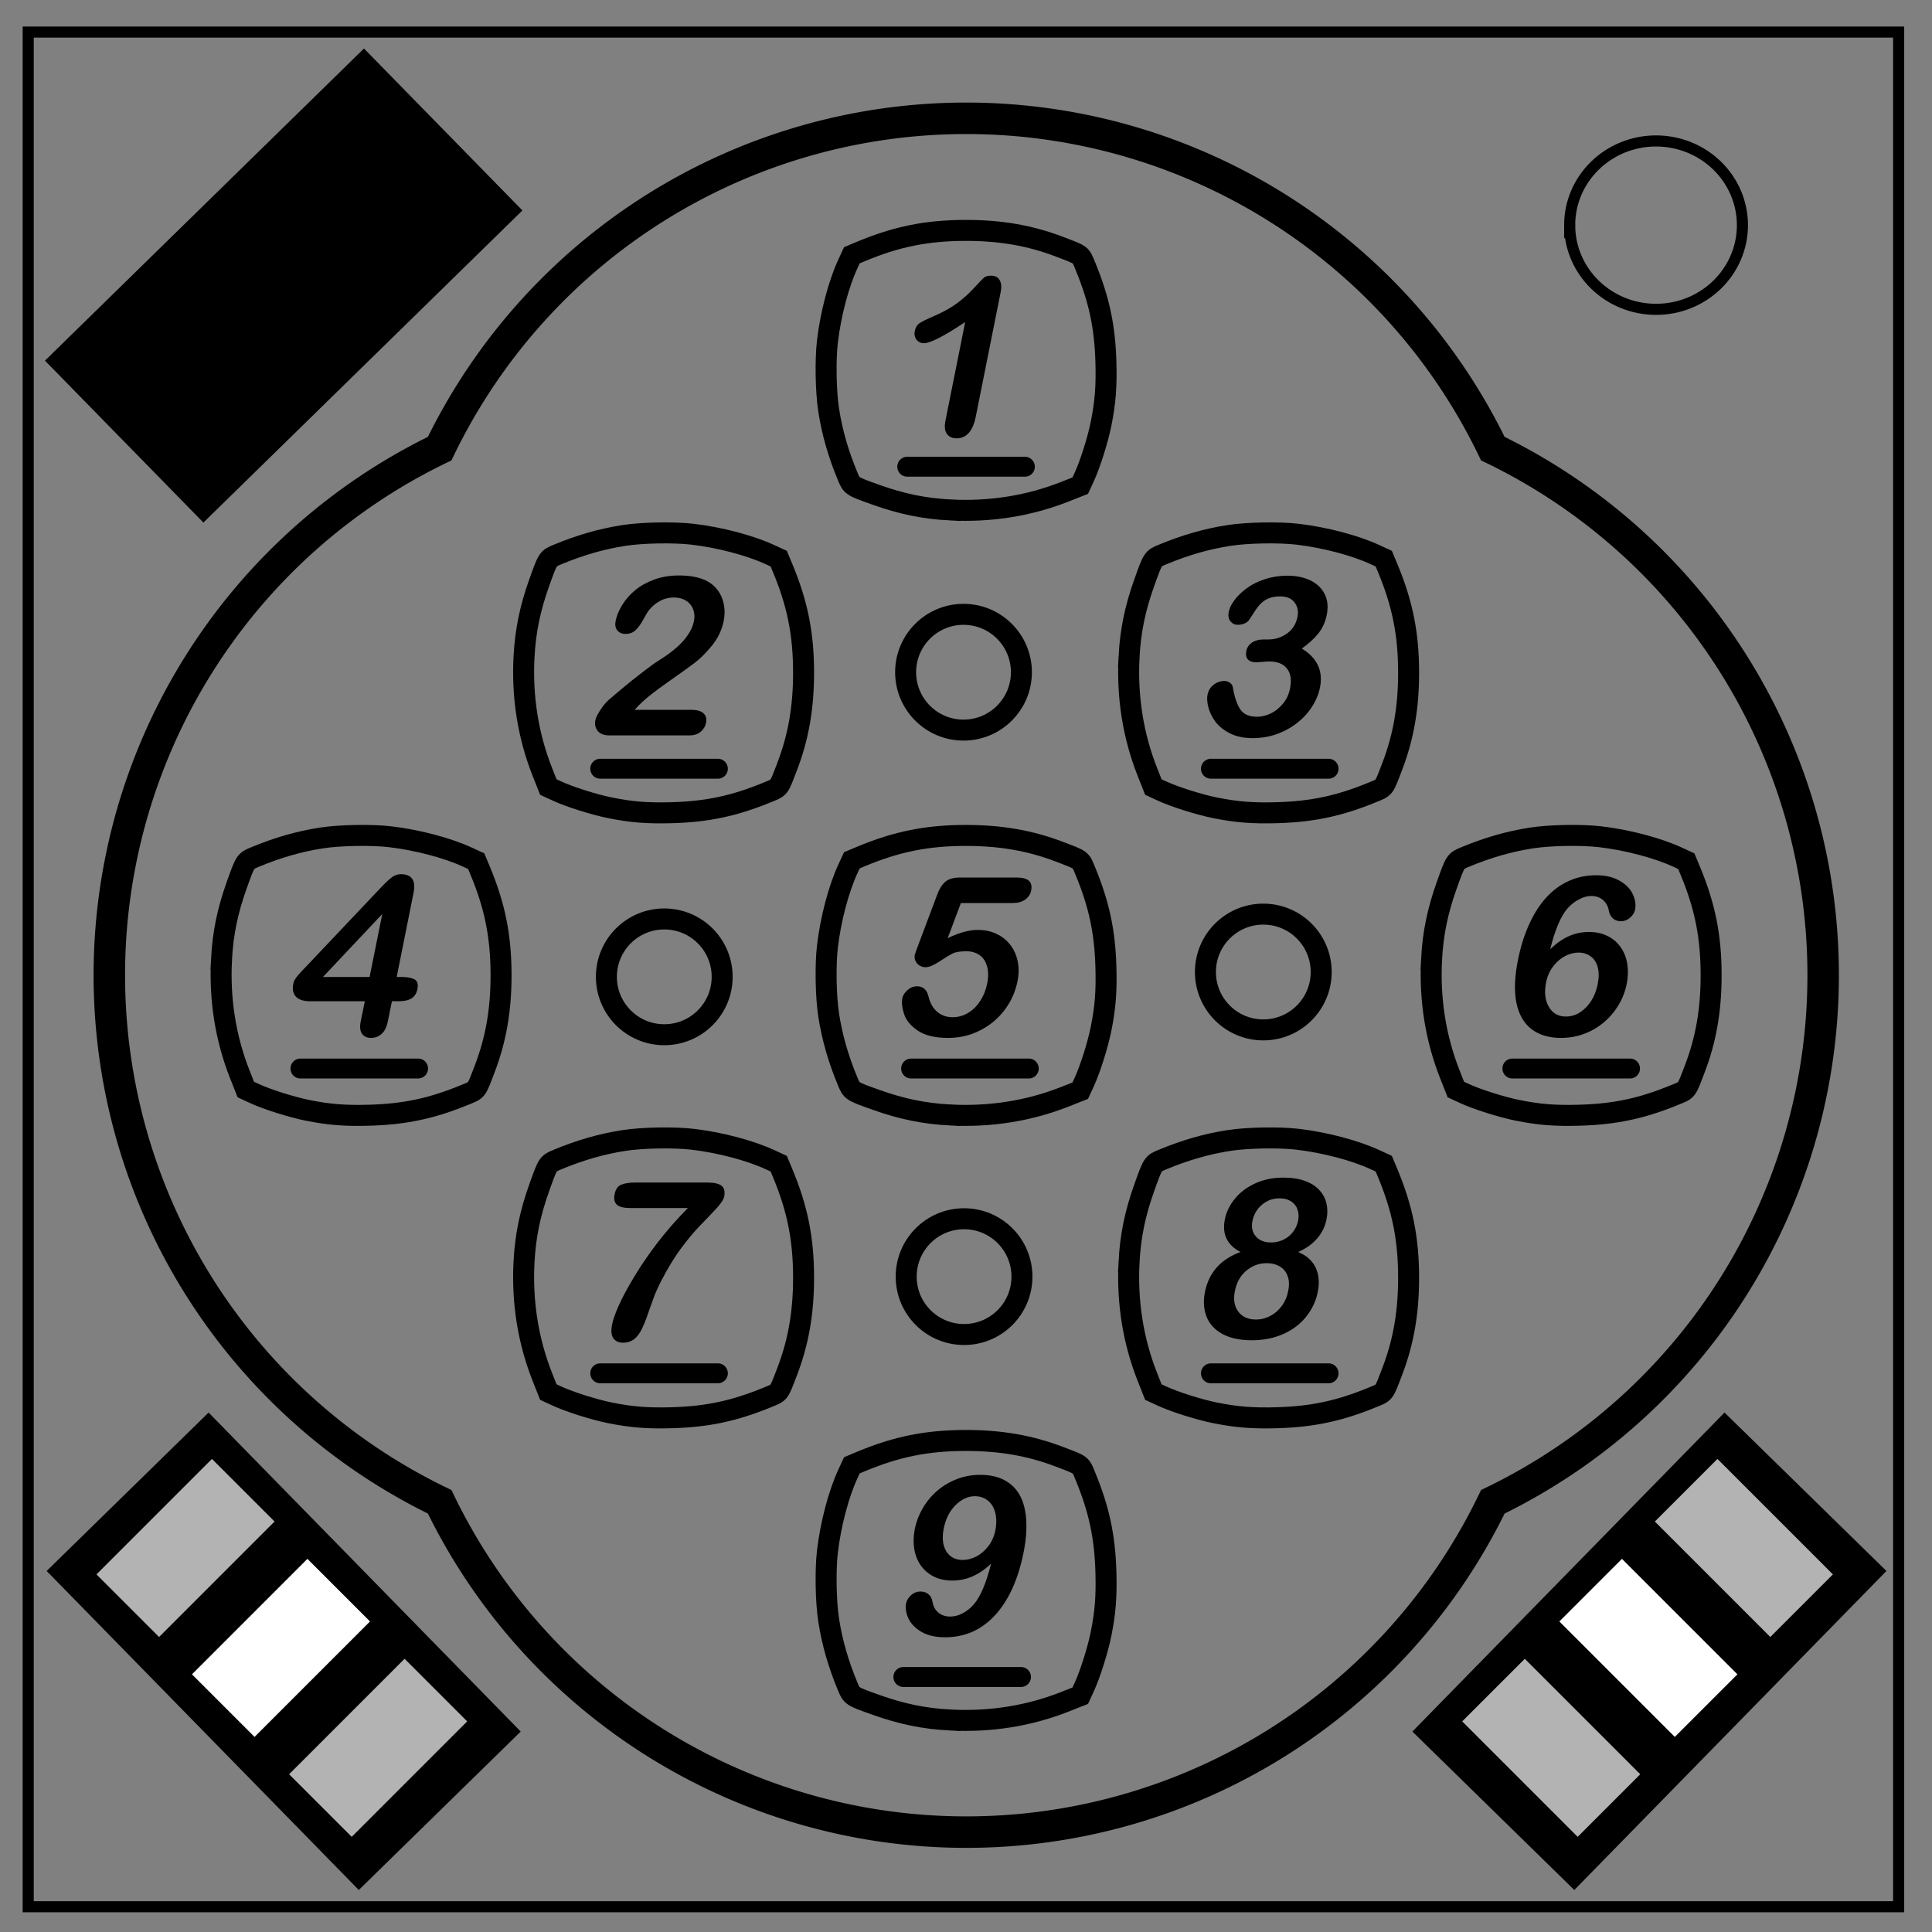 <svg xmlns="http://www.w3.org/2000/svg" viewBox="0 0 348 348" fill="none" version="1.1" id="svg849"><rect x="0" y="0" width="348" height="348" fill="#808080" stroke="none"/><style id="style835"/><path d="M5.079 5.776h336.913v337.67H5.08z" stroke-width="2" stroke="#000" id="path845"/><path d="M282.734 40.554c0-8.376 6.966-15.165 15.56-15.165 4.126 0 8.084 1.597 11.001 4.441 2.918 2.844 4.558 6.702 4.558 10.724 0 8.376-6.966 15.165-15.56 15.165-8.593 0-15.559-6.79-15.559-15.165z" stroke-width="2" stroke="#000" id="path847"/><path id="path840" d="M174.045 21.309a105.351 105.351 0 00-94.85 59.5 105.351 105.351 0 00-59.502 94.851 105.351 105.351 0 0059.502 94.85 105.351 105.351 0 0094.85 59.5 105.351 105.351 0 0094.85-59.5 105.351 105.351 0 0059.501-94.85 105.351 105.351 0 00-59.501-94.851 105.351 105.351 0 00-94.85-59.5z" fill="none" stroke="#000" stroke-width="5.669" stroke-miterlimit="4" stroke-dasharray="none"/><path d="M171.121 200.836c-4.656-.248-8.698-1.077-13.348-2.737-4.384-1.564-4.348-1.541-5.08-3.301-1.703-4.09-2.812-7.958-3.432-11.97-.512-3.31-.613-8.985-.221-12.341.572-4.897 2.01-10.353 3.688-13.983l.714-1.545 1.625-.68c6.46-2.7 11.939-3.798 18.94-3.797 6.275.001 11.581.929 16.843 2.944 4.078 1.562 3.755 1.317 4.668 3.532 2.46 5.97 3.5 10.838 3.683 17.234.125 4.415-.101 7.282-.882 11.167-.58 2.877-1.969 7.264-3.026 9.552l-.715 1.547-2.749 1.087c-6.478 2.56-13.493 3.675-20.708 3.29z" id="path858" fill="none" stroke="#000" stroke-width="3.78" stroke-miterlimit="4" stroke-dasharray="none"/><path d="M171.121 91.855c-4.656-.248-8.698-1.077-13.348-2.737-4.384-1.564-4.348-1.541-5.08-3.301-1.703-4.09-2.812-7.958-3.432-11.97-.512-3.31-.613-8.985-.221-12.341.572-4.897 2.01-10.353 3.688-13.983l.714-1.545 1.625-.68c6.46-2.7 11.939-3.798 18.94-3.797 6.275.001 11.581.929 16.843 2.944 4.078 1.562 3.755 1.317 4.668 3.532 2.46 5.97 3.5 10.838 3.683 17.234.125 4.415-.101 7.282-.882 11.167-.58 2.877-1.969 7.264-3.026 9.552l-.715 1.547-2.749 1.087c-6.478 2.56-13.493 3.675-20.708 3.29z" id="path865" fill="none" stroke="#000" stroke-width="3.78" stroke-miterlimit="4" stroke-dasharray="none"/><path d="M171.121 309.817c-4.656-.248-8.698-1.077-13.348-2.737-4.384-1.564-4.348-1.541-5.08-3.301-1.703-4.09-2.812-7.958-3.432-11.97-.512-3.31-.613-8.984-.221-12.341.572-4.897 2.01-10.353 3.688-13.983l.714-1.545 1.625-.68c6.46-2.7 11.939-3.798 18.94-3.797 6.275.001 11.581.929 16.843 2.944 4.078 1.562 3.755 1.317 4.668 3.532 2.46 5.97 3.5 10.838 3.683 17.234.125 4.415-.101 7.282-.882 11.167-.58 2.877-1.969 7.264-3.026 9.552l-.715 1.547-2.749 1.087c-6.478 2.56-13.493 3.675-20.708 3.29z" id="path867" fill="none" stroke="#000" stroke-width="3.78" stroke-miterlimit="4" stroke-dasharray="none"/><path d="M257.86 172.797c.249-4.655 1.077-8.697 2.737-13.348 1.565-4.383 1.542-4.348 3.302-5.08 4.09-1.703 7.958-2.812 11.97-3.432 3.309-.511 8.984-.613 12.341-.22 4.897.571 10.353 2.01 13.983 3.687l1.545.714.68 1.625c2.7 6.46 3.798 11.939 3.796 18.94 0 6.276-.928 11.582-2.943 16.843-1.562 4.079-1.318 3.755-3.533 4.668-5.97 2.46-10.838 3.501-17.233 3.683-4.415.126-7.282-.1-11.167-.882-2.877-.579-7.264-1.968-9.552-3.025l-1.548-.715-1.086-2.75c-2.56-6.478-3.675-13.493-3.291-20.708z" id="path873" fill="none" stroke="#000" stroke-width="3.78" stroke-miterlimit="4" stroke-dasharray="none"/><path d="M39.899 172.797c.248-4.655 1.076-8.697 2.736-13.348 1.565-4.383 1.542-4.348 3.302-5.08 4.09-1.703 7.958-2.812 11.97-3.432 3.309-.511 8.984-.613 12.341-.22 4.897.571 10.353 2.01 13.983 3.687l1.545.714.68 1.625c2.7 6.46 3.798 11.939 3.796 18.94 0 6.276-.928 11.582-2.943 16.843-1.562 4.079-1.318 3.755-3.533 4.668-5.97 2.46-10.838 3.501-17.233 3.683-4.415.126-7.282-.1-11.167-.882-2.877-.579-7.264-1.968-9.552-3.025l-1.548-.715-1.086-2.75c-2.56-6.478-3.675-13.493-3.291-20.708z" id="path875" fill="none" stroke="#000" stroke-width="3.78" stroke-miterlimit="4" stroke-dasharray="none"/><path d="M94.39 118.307c.247-4.656 1.076-8.698 2.736-13.348 1.565-4.384 1.542-4.348 3.302-5.08 4.09-1.703 7.957-2.812 11.97-3.432 3.308-.512 8.984-.613 12.34-.221 4.897.572 10.353 2.01 13.983 3.688l1.546.714.679 1.625c2.7 6.46 3.798 11.939 3.797 18.94 0 6.275-.929 11.581-2.944 16.842-1.562 4.08-1.317 3.756-3.532 4.669-5.97 2.46-10.838 3.5-17.234 3.683-4.415.125-7.282-.101-11.166-.883-2.878-.578-7.265-1.968-9.553-3.025l-1.547-.715-1.087-2.749c-2.56-6.478-3.675-13.493-3.29-20.708z" id="path891" fill="none" stroke="#000" stroke-width="3.78" stroke-miterlimit="4" stroke-dasharray="none"/><path d="M203.37 118.307c.248-4.656 1.077-8.698 2.737-13.348 1.565-4.384 1.542-4.348 3.302-5.08 4.09-1.703 7.957-2.812 11.97-3.432 3.308-.512 8.984-.613 12.34-.221 4.897.572 10.354 2.01 13.983 3.688l1.546.714.679 1.625c2.7 6.46 3.798 11.939 3.797 18.94 0 6.275-.929 11.581-2.944 16.842-1.562 4.08-1.317 3.756-3.532 4.669-5.97 2.46-10.838 3.5-17.234 3.683-4.415.125-7.282-.101-11.166-.883-2.878-.578-7.265-1.968-9.553-3.025l-1.547-.715-1.087-2.749c-2.56-6.478-3.675-13.493-3.29-20.708z" id="path893" fill="none" stroke="#000" stroke-width="3.78" stroke-miterlimit="4" stroke-dasharray="none"/><path d="M94.39 227.288c.247-4.656 1.076-8.698 2.736-13.348 1.565-4.384 1.542-4.348 3.302-5.08 4.09-1.703 7.957-2.812 11.97-3.432 3.308-.512 8.984-.613 12.34-.221 4.897.572 10.353 2.01 13.983 3.688l1.546.714.679 1.625c2.7 6.46 3.798 11.939 3.797 18.94 0 6.275-.929 11.581-2.944 16.842-1.562 4.08-1.317 3.756-3.532 4.669-5.97 2.46-10.838 3.5-17.234 3.683-4.415.125-7.282-.101-11.166-.883-2.878-.578-7.265-1.968-9.553-3.025l-1.547-.715-1.087-2.749c-2.56-6.478-3.675-13.493-3.29-20.708z" id="path895" fill="none" stroke="#000" stroke-width="3.78" stroke-miterlimit="4" stroke-dasharray="none"/><path d="M203.37 227.288c.248-4.656 1.077-8.698 2.737-13.348 1.565-4.384 1.542-4.348 3.302-5.08 4.09-1.703 7.957-2.812 11.97-3.432 3.308-.512 8.984-.613 12.34-.221 4.897.572 10.354 2.01 13.983 3.688l1.546.714.679 1.625c2.7 6.46 3.798 11.939 3.797 18.94 0 6.275-.929 11.581-2.944 16.842-1.562 4.08-1.317 3.756-3.532 4.669-5.97 2.46-10.838 3.5-17.234 3.683-4.415.125-7.282-.101-11.166-.883-2.878-.578-7.265-1.968-9.553-3.025l-1.547-.715-1.087-2.749c-2.56-6.478-3.675-13.493-3.29-20.708z" id="path897" fill="none" stroke="#000" stroke-width="3.78" stroke-miterlimit="4" stroke-dasharray="none"/><g aria-label="1" id="text901" style="line-height:1.25;-inkscape-font-specification:'Lucida Console'" font-size="40" font-family="Lucida Console"><path d="M174.79 72.989v-2.89h7.714V47.617l-7.715 1.738v-2.383l11.563-3.613v26.738h7.715v2.89z" id="path909"/></g><g aria-label="1" id="text857" style="line-height:1.25;-inkscape-font-specification:'Arial Rounded MT Bold, '" font-style="normal" font-variant="normal" font-weight="400" font-stretch="normal" font-size="40" font-family="Arial Rounded MT Bold" fill="#000"><path d="M170.296 75.789l3.554-17.774q-5.722 3.809-7.44 3.809-.821 0-1.329-.645-.488-.664-.313-1.523.196-.996.899-1.465.723-.469 2.46-1.211 2.579-1.113 4.24-2.344 1.679-1.23 3.066-2.754 1.406-1.523 1.796-1.875.41-.351 1.329-.351 1.035 0 1.503.8.47.801.176 2.208l-4.472 22.363q-.782 3.926-3.457 3.926-1.192 0-1.758-.801-.567-.8-.254-2.363z" id="path912" font-style="italic"/></g><g aria-label="2" id="text861" style="line-height:1.25;-inkscape-font-specification:'Arial Rounded MT Bold, '" font-style="normal" font-variant="normal" font-weight="400" font-stretch="normal" font-size="40" font-family="Arial Rounded MT Bold" fill="#000"><path d="M114.323 127.855h10.195q1.524 0 2.188.625.684.625.469 1.7-.176.956-.957 1.62-.762.664-2.051.664h-14.375q-1.465 0-2.129-.8-.645-.82-.43-1.914.137-.704.899-1.856.761-1.172 1.523-1.836 3.125-2.695 5.606-4.61 2.48-1.933 3.496-2.538 1.816-1.133 3.105-2.266 1.309-1.152 2.09-2.344.8-1.21 1.035-2.363.254-1.25-.156-2.226-.39-.997-1.309-1.543-.918-.547-2.129-.547-2.558 0-4.472 2.246-.254.293-.977 1.601-.703 1.309-1.426 2.012-.722.703-1.835.703-.977 0-1.504-.644-.508-.645-.274-1.758.274-1.348 1.172-2.813.898-1.465 2.324-2.656 1.446-1.191 3.438-1.914 1.992-.742 4.472-.742 2.989 0 4.903.937 1.25.625 2.07 1.72.82 1.093 1.094 2.538.293 1.426-.02 2.969-.468 2.422-2.07 4.414-1.602 1.973-3.086 3.105-1.465 1.114-4.883 3.516t-4.785 3.73q-.566.528-1.21 1.27z" id="path915" font-style="italic"/></g><g aria-label="3" id="text865" style="line-height:1.25;-inkscape-font-specification:'Arial Rounded MT Bold, '" font-style="normal" font-variant="normal" font-weight="400" font-stretch="normal" font-size="40" font-family="Arial Rounded MT Bold" fill="#000"><path d="M228.494 115.18q1.797 0 3.3-1.055 1.524-1.055 1.915-3.028.293-1.504-.528-2.578-.82-1.094-2.578-1.094-1.191 0-2.03.332-.821.332-1.388.88-.566.546-1.132 1.406-.567.859-1.055 1.62-.274.41-.84.645-.547.235-1.21.235-.782 0-1.31-.625-.527-.645-.312-1.7.195-1.015 1.035-2.129.84-1.132 2.227-2.148 1.386-1.016 3.261-1.621 1.895-.625 4.063-.625 1.894 0 3.34.527 1.465.508 2.422 1.485.957.976 1.289 2.265.332 1.29.02 2.774-.391 1.953-1.524 3.359-1.114 1.387-2.969 2.715 1.367.82 2.188 1.875.84 1.055 1.113 2.344.273 1.27-.02 2.754-.351 1.777-1.406 3.437-1.035 1.66-2.695 2.969-1.64 1.289-3.692 2.031-2.05.723-4.355.723-2.344 0-4.043-.84-1.68-.84-2.637-2.09-.937-1.27-1.289-2.617-.332-1.348-.156-2.227.215-1.133 1.074-1.816.879-.703 1.973-.703.547 0 .996.332.449.312.508.761.468 2.715 1.367 4.043.898 1.309 3.008 1.309 1.21 0 2.46-.586 1.25-.605 2.208-1.777.976-1.172 1.27-2.715.468-2.285-.528-3.574-.996-1.309-3.223-1.309-.39 0-1.23.078-.82.078-1.055.078-1.074 0-1.563-.527-.468-.547-.273-1.504.176-.937.996-1.504.82-.586 2.207-.586z" id="path918" font-style="italic"/></g><g aria-label="4" id="text869" style="line-height:1.25;-inkscape-font-specification:'Arial Rounded MT Bold, '" font-style="normal" font-variant="normal" font-weight="400" font-stretch="normal" font-size="40" font-family="Arial Rounded MT Bold" fill="#000"><path d="M64.972 183.984l.742-3.633h-9.805q-1.855 0-2.617-.84t-.469-2.285q.059-.371.274-.742.214-.39.566-.8.371-.43.742-.821.371-.39.918-.957l13.106-13.848q1.289-1.367 2.07-1.972.781-.625 1.7-.625 2.968 0 2.284 3.398l-3.027 15.117h.84q1.504 0 2.324.41.84.41.566 1.797-.234 1.133-1.074 1.66-.84.508-2.324.508h-1.191l-.743 3.633q-.293 1.504-1.113 2.246-.8.723-1.914.723-1.094 0-1.621-.742-.527-.762-.234-2.227zm-6.797-8.008h8.398l2.285-11.348z" id="path921" font-style="italic"/></g><g aria-label="5" id="text873" style="line-height:1.25;-inkscape-font-specification:'Arial Rounded MT Bold, '" font-style="normal" font-variant="normal" font-weight="400" font-stretch="normal" font-size="40" font-family="Arial Rounded MT Bold" fill="#000"><path d="M182.36 162.656h-9.277l-2.382 6.328q3.066-1.484 5.41-1.484 1.875 0 3.36.703 1.503.703 2.48 1.953.976 1.23 1.347 2.93.371 1.699-.02 3.652-.566 2.832-2.304 5.156t-4.414 3.692q-2.656 1.367-5.781 1.367-3.496 0-5.43-1.29-1.914-1.288-2.48-2.949-.567-1.68-.332-2.93.156-.761.918-1.445.78-.683 1.738-.683 1.64 0 2.07 1.894.43 1.739 1.563 2.715 1.132.957 2.773.957 1.504 0 2.793-.781 1.29-.781 2.168-2.148.898-1.368 1.25-3.106.371-1.875-.039-3.203-.39-1.328-1.367-1.973-.977-.664-2.344-.664-1.68 0-2.5.41-.8.41-2.363 1.446-1.563 1.015-2.442 1.015-.957 0-1.562-.683-.586-.703-.41-1.582.02-.098.468-1.328l3.516-9.356q.606-1.68 1.504-2.441.898-.762 2.578-.762h10.313q3.046 0 2.578 2.324-.196 1.016-1.075 1.64-.859.626-2.304.626z" id="path924" font-style="italic"/></g><g aria-label="6" id="text877" style="line-height:1.25;-inkscape-font-specification:'Arial Rounded MT Bold, '" font-style="normal" font-variant="normal" font-weight="400" font-stretch="normal" font-size="40" font-family="Arial Rounded MT Bold" fill="#000"><path d="M279.231 170.976q1.64-1.582 3.34-2.344 1.719-.761 3.652-.761 1.856 0 3.282.703 1.445.683 2.363 1.972.937 1.27 1.23 3.008.293 1.739-.078 3.633-.547 2.754-2.265 5-1.7 2.246-4.22 3.516-2.5 1.25-5.35 1.25-3.282 0-5.352-1.602-2.051-1.601-2.696-4.726-.625-3.145.274-7.676.742-3.692 2.09-6.602 1.347-2.91 3.144-4.824 1.817-1.914 4.043-2.89 2.227-.977 4.824-.977 2.5 0 4.2.976 1.718.977 2.382 2.422.684 1.446.43 2.774-.156.8-.898 1.465-.742.644-1.68.644-.82 0-1.426-.508-.586-.527-.742-1.445-.215-1.172-1.055-1.875-.82-.723-2.109-.723-1.035 0-2.187.606-1.133.586-2.051 1.601-1.836 2.07-3.145 7.383zm2.832 12.129q1.973 0 3.574-1.602 1.622-1.62 2.149-4.238.351-1.777 0-3.047-.332-1.289-1.27-1.953-.918-.683-2.187-.683-1.211 0-2.442.644-1.23.645-2.148 1.875-.918 1.211-1.25 2.852-.527 2.636.488 4.394 1.016 1.758 3.086 1.758z" id="path927" font-style="italic"/></g><g aria-label="7" id="text881" style="line-height:1.25;-inkscape-font-specification:'Arial Rounded MT Bold, '" font-style="normal" font-variant="normal" font-weight="400" font-stretch="normal" font-size="40" font-family="Arial Rounded MT Bold" fill="#000"><path d="M114.374 213.005h13.008q1.875 0 2.597.586.723.586.47 1.934-.177.82-1.427 2.167-1.25 1.348-2.851 2.989-1.582 1.62-3.399 4.043-1.816 2.422-3.632 5.918-.782 1.543-1.192 2.558-.39 1.016-.957 2.637-.547 1.621-.898 2.48-.801 1.993-1.72 2.774-.898.762-2.148.762-1.19 0-1.757-.82-.547-.84-.215-2.462.234-1.25 1.191-3.398.957-2.148 2.754-5.137 1.797-3.008 4.2-6.152 2.421-3.164 5.507-6.29h-10.449q-1.64 0-2.324-.585-.684-.606-.43-1.875.254-1.348 1.191-1.738.938-.391 2.48-.391z" id="path930" font-style="italic"/></g><g aria-label="8" id="text885" style="line-height:1.25;-inkscape-font-specification:'Arial Rounded MT Bold, '" font-style="normal" font-variant="normal" font-weight="400" font-stretch="normal" font-size="40" font-family="Arial Rounded MT Bold" fill="#000"><path d="M220.633 219.597q.39-1.953 1.796-3.671 1.407-1.739 3.672-2.774 2.266-1.035 5.02-1.035 2.324 0 3.965.605 1.64.606 2.597 1.68.957 1.055 1.25 2.402.313 1.329 0 2.833-.37 1.914-1.66 3.417-1.289 1.504-3.437 2.461 1.543.645 2.422 1.7.878 1.035 1.152 2.422.293 1.367-.04 3.046-.487 2.461-2.089 4.473-1.582 1.992-4.121 3.125-2.54 1.133-5.664 1.133-3.242 0-5.313-1.133-2.07-1.133-2.851-3.105-.782-1.993-.293-4.454 1.054-5.253 6.406-7.207-3.633-1.875-2.812-5.918zm11.406 12.93q.312-1.523-.098-2.656-.39-1.133-1.406-1.738-.996-.606-2.402-.606-1.993 0-3.614 1.328-1.62 1.328-2.09 3.711-.312 1.524.098 2.696.41 1.152 1.367 1.796.977.625 2.324.625 1.368 0 2.579-.644 1.23-.645 2.09-1.817.859-1.171 1.152-2.695zm-1.543-16.68q-1.836 0-3.184 1.153-1.347 1.133-1.719 2.93-.332 1.66.606 2.773.937 1.094 2.754 1.094.918 0 1.719-.293.82-.293 1.445-.801.644-.527 1.074-1.23.45-.723.625-1.583.235-1.152-.117-2.07-.332-.918-1.172-1.445-.82-.528-2.031-.528z" id="path933" font-style="italic"/></g><g aria-label="9" id="text889" style="line-height:1.25;-inkscape-font-specification:'Arial Rounded MT Bold, '" font-style="normal" font-variant="normal" font-weight="400" font-stretch="normal" font-size="40" font-family="Arial Rounded MT Bold" fill="#000"><path d="M178.527 281.632q-1.582 1.524-3.34 2.305-1.738.762-3.672.762-1.836 0-3.28-.703-1.446-.723-2.364-1.993-.899-1.289-1.192-2.988-.273-1.719.098-3.594.41-2.011 1.465-3.808 1.074-1.817 2.637-3.145 1.582-1.328 3.535-2.07 1.953-.742 4.14-.742 2.52 0 4.297.918 1.797.918 2.793 2.676.996 1.738 1.192 4.394.195 2.656-.469 6.016-.762 3.75-2.09 6.62-1.328 2.852-3.183 4.806-1.836 1.933-4.063 2.89-2.227.938-4.805.938-2.539 0-4.218-.957-1.68-.977-2.364-2.403-.683-1.445-.43-2.773.176-.82.9-1.465.741-.645 1.679-.645.86 0 1.445.489.586.468.742 1.426.196 1.171 1.055 1.894.86.703 2.11.703 1.113 0 2.206-.566 1.114-.567 2.032-1.602 1.816-2.09 3.144-7.383zm.762-5.976q.254-1.328.117-2.442-.137-1.132-.625-1.953-.488-.82-1.309-1.289-.8-.469-1.875-.469-1.855 0-3.476 1.602-1.602 1.582-2.13 4.2-.507 2.597.47 4.14.976 1.543 2.949 1.543 1.21 0 2.441-.625 1.23-.645 2.168-1.856.938-1.21 1.27-2.851z" id="path936" font-style="italic"/></g><path id="rect891" d="M163.421 83.265h21.185a.8.8 0 01.803.802.8.8 0 01-.803.803h-21.185a.8.8 0 01-.802-.803.8.8 0 01.802-.802z" fill="#000" stroke="#000" stroke-width="1.983"/><path id="rect893" d="M108.121 137.665h21.185a.8.8 0 01.803.802.8.8 0 01-.803.803h-21.185a.8.8 0 01-.803-.803.8.8 0 01.803-.802z" fill="#000" stroke="#000" stroke-width="1.983"/><path id="rect895" d="M218.121 137.665h21.185a.8.8 0 01.803.802.8.8 0 01-.803.803h-21.185a.8.8 0 01-.803-.803.8.8 0 01.803-.802z" fill="#000" stroke="#000" stroke-width="1.983"/><path id="rect897" d="M54.121 191.665h21.185a.8.8 0 01.803.802.8.8 0 01-.803.803H54.121a.8.8 0 01-.803-.803.8.8 0 01.803-.802z" fill="#000" stroke="#000" stroke-width="1.983"/><path id="rect899" d="M164.121 191.665h21.185a.8.8 0 01.803.802.8.8 0 01-.803.803h-21.185a.8.8 0 01-.803-.803.8.8 0 01.803-.802z" fill="#000" stroke="#000" stroke-width="1.983"/><path id="rect901" d="M108.121 246.565h21.185a.8.8 0 01.803.802.8.8 0 01-.803.803h-21.185a.8.8 0 01-.803-.803.8.8 0 01.803-.802z" fill="#000" stroke="#000" stroke-width="1.983"/><path id="rect903" d="M218.121 246.565h21.185a.8.8 0 01.803.802.8.8 0 01-.803.803h-21.185a.8.8 0 01-.803-.803.8.8 0 01.803-.802z" fill="#000" stroke="#000" stroke-width="1.983"/><path id="rect905" d="M272.421 191.665h21.185a.8.8 0 01.803.802.8.8 0 01-.803.803h-21.185a.8.8 0 01-.802-.803.8.8 0 01.802-.802z" fill="#000" stroke="#000" stroke-width="1.983"/><path id="rect907" d="M162.721 301.264h21.185a.8.8 0 01.803.803.8.8 0 01-.803.803h-21.185a.8.8 0 01-.803-.803.8.8 0 01.803-.803z" fill="#000" stroke="#000" stroke-width="1.983"/><circle id="path948" cx="173.552" cy="121.083" r="10.427" fill="none" stroke="#000" stroke-width="3.78"/><circle id="circle950" cx="119.652" cy="175.952" r="10.427" fill="none" stroke="#000" stroke-width="3.78"/><circle id="circle952" cx="227.552" cy="175.083" r="10.427" fill="none" stroke="#000" stroke-width="3.78"/><circle id="circle954" cx="173.652" cy="229.952" r="10.427" fill="none" stroke="#000" stroke-width="3.78"/><path id="rect956" fill="#000" stroke="#000" stroke-width="5.5" d="M11.988 65.003l53.53-52.376 24.693 25.237L36.68 90.239z"/><path id="rect960" fill="#000" stroke="#000" stroke-width="5.5" d="M37.53 258.322l52.375 53.53-25.237 24.693-52.375-53.532z"/><path id="rect962" fill="#000" stroke="#000" stroke-width="5.5" d="M310.669 258.322l-52.376 53.531 25.237 24.692 52.375-53.531z"/><path id="rect964" fill="#fff" stroke="#000" stroke-width="1" stroke-miterlimit="4" stroke-dasharray="none" d="M55.376 280.081l11.98 11.982-21.504 21.504-11.98-11.981z"/><path id="rect966" fill="#b3b3b3" stroke="#000" stroke-width="1" stroke-miterlimit="4" stroke-dasharray="none" d="M38.176 262.081l11.981 11.982-21.504 21.504-11.982-11.981z"/><path id="rect968" fill="#b3b3b3" stroke="#000" stroke-width="1" stroke-miterlimit="4" stroke-dasharray="none" d="M72.876 298.08l11.981 11.982-21.504 21.505-11.982-11.982z"/><path id="rect970" fill="#fff" stroke="#000" stroke-width="1" stroke-miterlimit="4" stroke-dasharray="none" d="M292.152 280.081l-11.981 11.982 21.504 21.504 11.981-11.981z"/><path id="rect972" fill="#b3b3b3" stroke="#000" stroke-width="1" stroke-miterlimit="4" stroke-dasharray="none" d="M309.353 262.081l-11.981 11.982 21.504 21.504 11.981-11.981z"/><path id="rect974" fill="#b3b3b3" stroke="#000" stroke-width="1" stroke-miterlimit="4" stroke-dasharray="none" d="M274.652 298.082l-11.98 11.98 21.504 21.505 11.98-11.98z"/></svg>